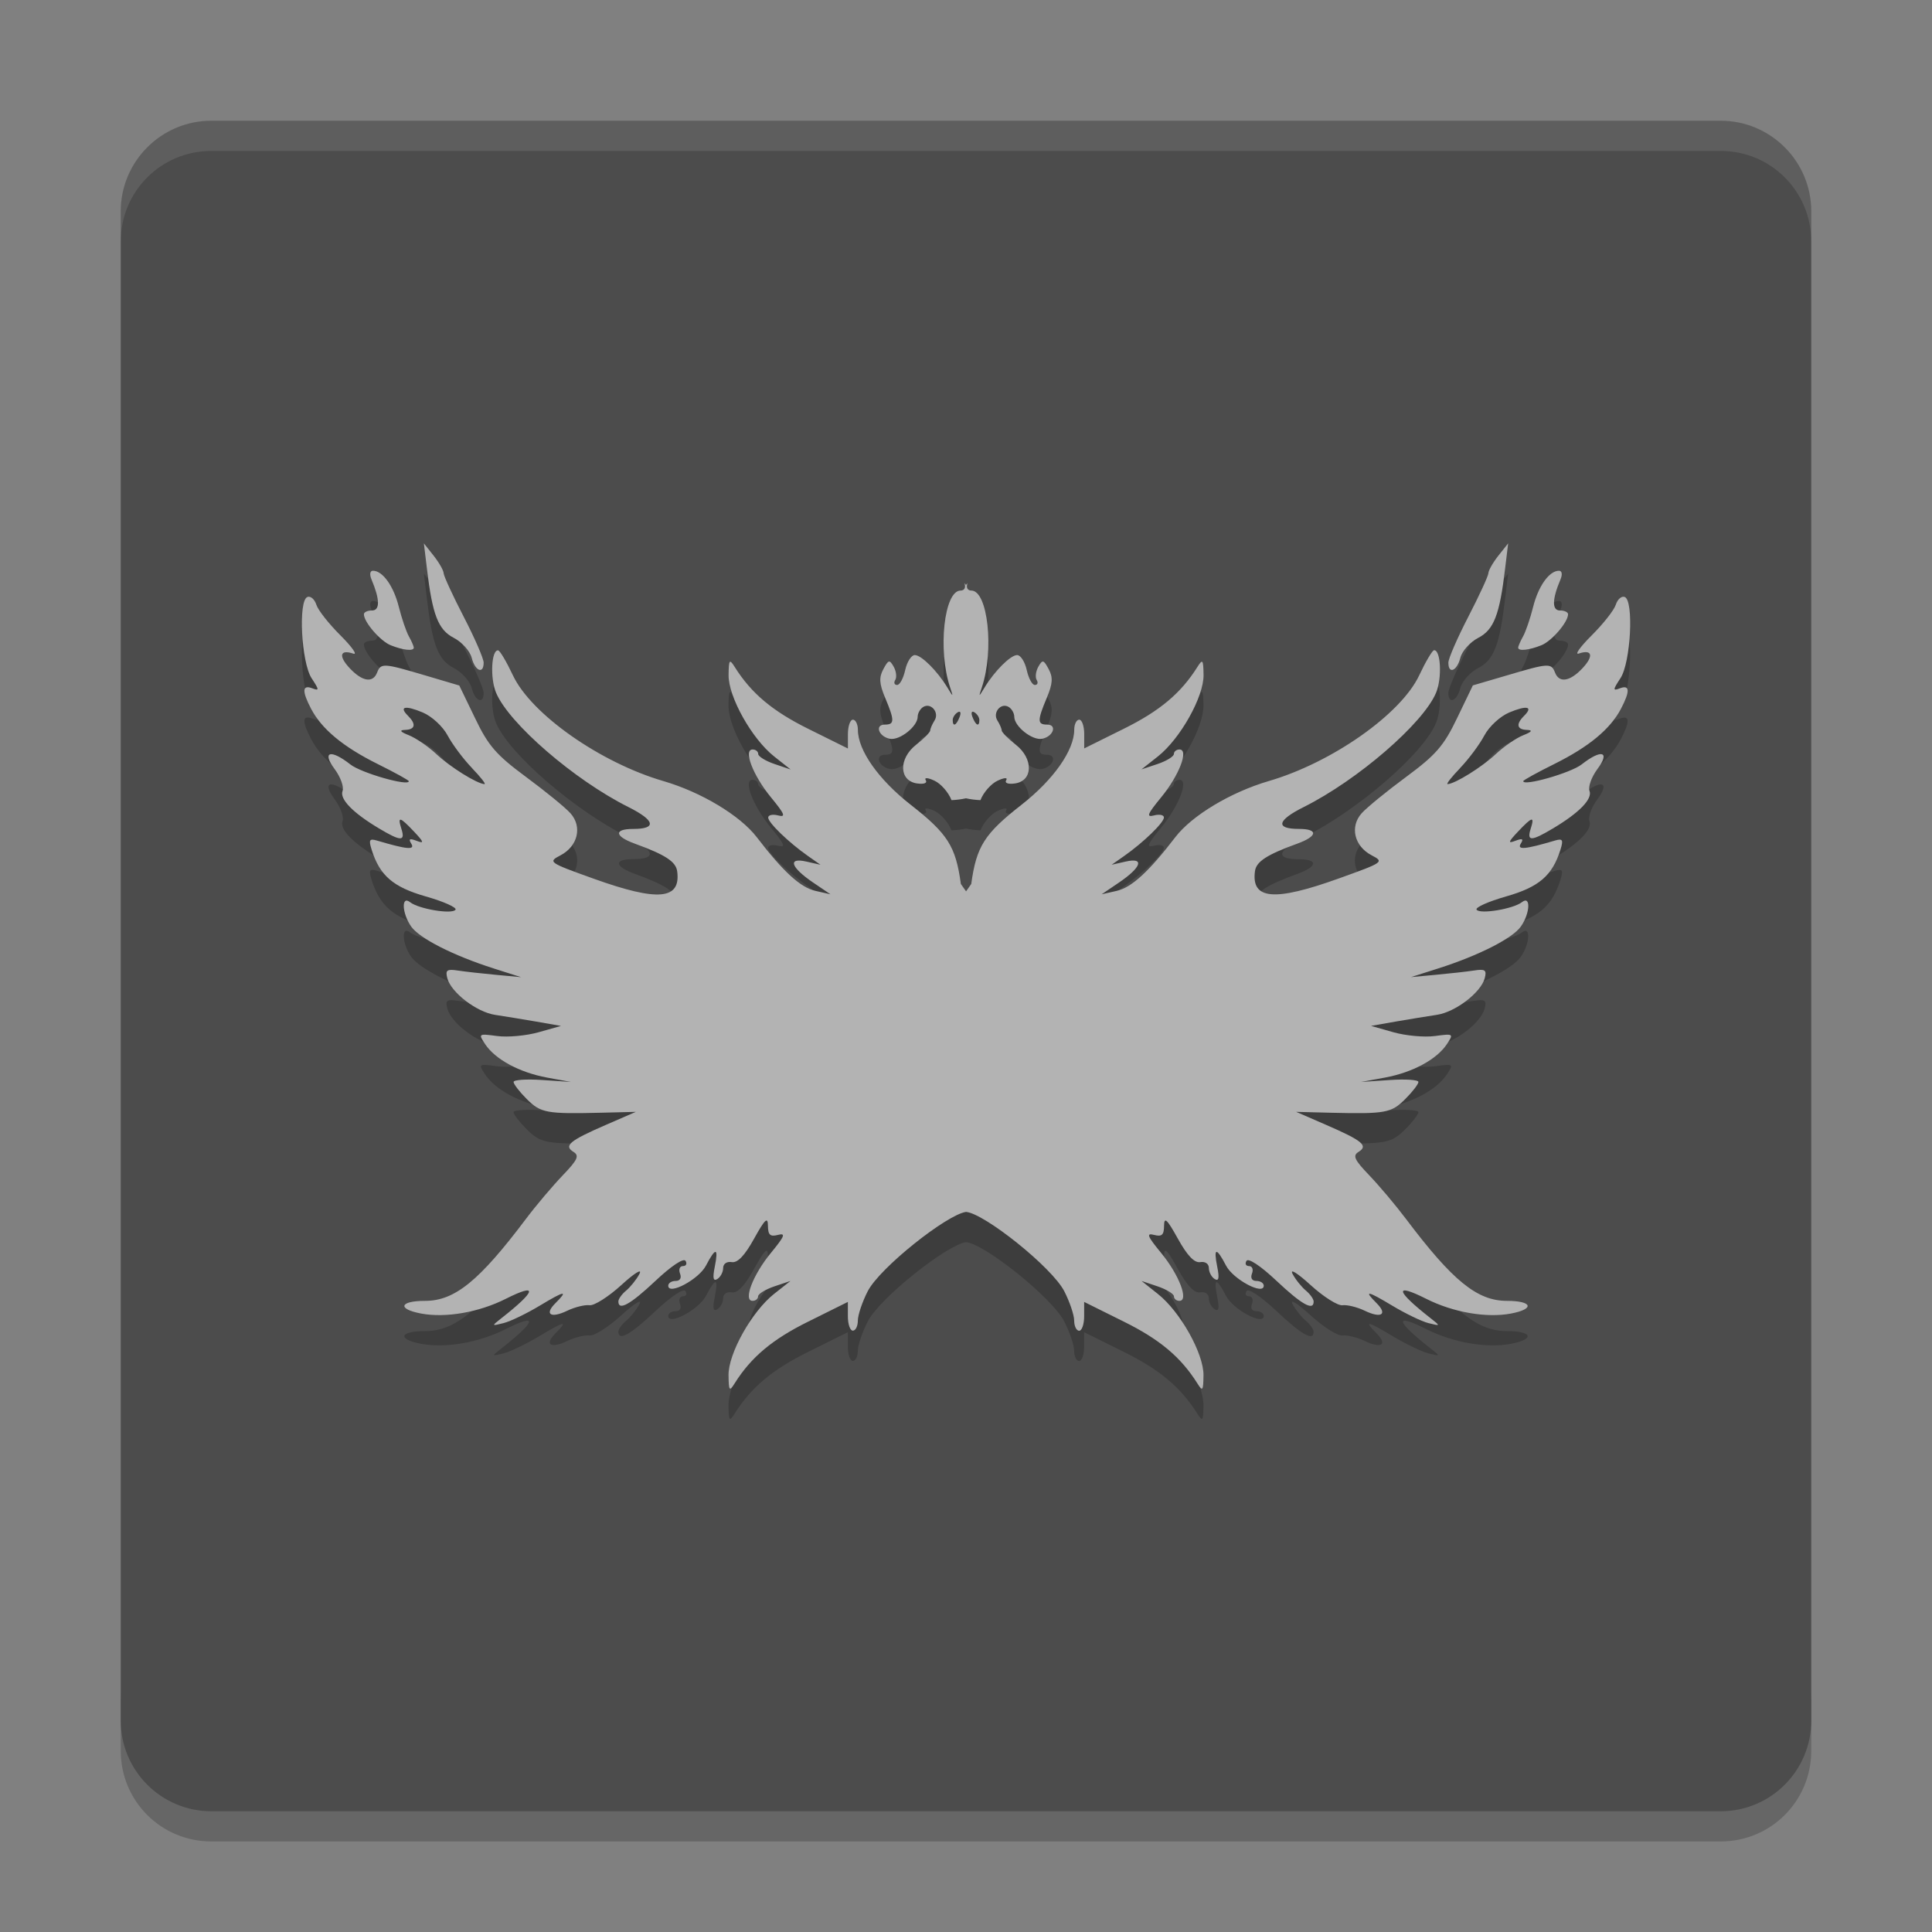 <svg xmlns="http://www.w3.org/2000/svg" xmlns:xlink="http://www.w3.org/1999/xlink" width="384pt" height="384pt" version="1.1" viewBox="0 0 384 384"><rect x="0" y="0" width="384" height="384" fill="#808080" stroke="none"/> <defs> <filter id="alpha" width="100%" height="100%" x="0%" y="0%" filterUnits="objectBoundingBox"> <feColorMatrix in="SourceGraphic" type="matrix" values="0 0 0 0 1 0 0 0 0 1 0 0 0 0 1 0 0 0 1 0"/> </filter> <mask id="mask0"> <g filter="url(#alpha)"> <rect width="384" height="384" x="0" y="0" style="fill:rgb(0%,0%,0%);fill-opacity:0.2"/> </g> </mask> <clipPath id="clip1"> <rect width="384" height="384" x="0" y="0"/> </clipPath> <g id="surface5" clip-path="url(#clip1)"> <path style="fill:rgb(0%,0%,0%)" d="M 24 336 L 24 348 C 24 357.973 32.027 366 42 366 L 342 366 C 351.973 366 360 357.973 360 348 L 360 336 C 360 345.973 351.973 354 342 354 L 42 354 C 32.027 354 24 345.973 24 336 Z M 24 336"/> </g> <mask id="mask1"> <g filter="url(#alpha)"> <rect width="384" height="384" x="0" y="0" style="fill:rgb(0%,0%,0%);fill-opacity:0.2"/> </g> </mask> <clipPath id="clip2"> <rect width="384" height="384" x="0" y="0"/> </clipPath> <g id="surface8" clip-path="url(#clip2)"> <path style="fill:rgb(0%,0%,0%)" d="M 84.25 114 L 84.844 118.941 C 85.938 128.191 87.082 131.176 90.199 132.781 C 91.805 133.609 93.402 135.387 93.75 136.738 C 94.422 139.383 96.129 140.078 96.129 137.703 C 96.129 136.895 94.344 132.789 92.16 128.57 C 89.98 124.348 88.191 120.461 88.176 119.922 C 88.16 119.379 87.281 117.82 86.211 116.465 Z M 299.758 114 L 297.793 116.469 C 296.723 117.828 295.844 119.383 295.828 119.926 C 295.812 120.469 294.023 124.355 291.844 128.57 C 289.664 132.789 287.875 136.895 287.875 137.703 C 287.875 140.078 289.582 139.383 290.258 136.734 C 290.602 135.387 292.203 133.609 293.805 132.781 C 296.922 131.176 298.07 128.191 299.16 118.941 Z M 74.133 119.449 C 73.539 119.449 73.414 120.164 73.836 121.164 C 75.516 125.152 75.555 127.344 73.934 127.344 C 73.051 127.344 72.328 127.672 72.328 128.094 C 72.328 129.648 75.582 133.418 77.645 134.254 C 80.098 135.238 82.242 135.469 82.242 134.734 C 82.242 134.457 81.805 133.438 81.273 132.496 C 80.738 131.555 79.84 128.91 79.27 126.629 C 78.227 122.469 76.055 119.449 74.133 119.449 Z M 309.859 119.449 C 307.938 119.449 305.766 122.465 304.723 126.629 C 304.152 128.91 303.254 131.555 302.719 132.496 C 302.188 133.438 301.75 134.457 301.75 134.734 C 301.75 135.469 303.918 135.238 306.371 134.254 C 308.43 133.418 311.664 129.648 311.664 128.094 C 311.664 127.672 310.941 127.344 310.059 127.344 C 308.438 127.344 308.477 125.152 310.16 121.164 C 310.582 120.164 310.457 119.449 309.859 119.449 Z M 191.676 121.898 C 192.012 122.766 191.703 123.387 190.922 123.387 C 187.645 123.387 186.363 135.25 188.84 142.629 C 189.504 144.605 189.488 144.605 188.285 142.629 C 186.293 139.355 183.133 136.203 181.82 136.203 C 181.141 136.203 180.277 137.547 179.918 139.176 C 179.559 140.805 178.844 142.148 178.309 142.148 C 177.777 142.148 177.598 141.703 177.934 141.164 C 178.266 140.625 178.145 139.445 177.637 138.539 C 176.805 137.059 176.59 137.105 175.574 139 C 174.688 140.648 174.75 141.887 175.93 144.695 C 177.832 149.227 177.824 150.023 175.871 150.023 C 173.801 150.023 174.641 152.414 176.863 152.84 C 178.816 153.219 182.395 150.379 182.395 148.457 C 182.395 147.762 182.895 146.895 183.484 146.527 C 185.035 145.574 186.758 147.625 185.746 149.211 C 185.285 149.938 184.902 150.82 184.895 151.18 C 184.887 151.539 183.629 152.82 182.098 154.02 C 178.555 156.793 178.664 161.211 182.277 161.719 C 183.637 161.91 184.355 161.652 184 161.082 C 183.648 160.516 184.391 160.543 185.746 161.18 C 187.031 161.781 188.539 163.527 189.117 165.039 C 190.133 164.996 191.086 164.875 191.992 164.672 C 192.902 164.875 193.855 164.996 194.871 165.039 C 195.449 163.527 196.977 161.785 198.262 161.18 C 199.617 160.543 200.34 160.516 199.988 161.082 C 199.633 161.652 200.371 161.91 201.73 161.719 C 205.344 161.211 205.434 156.793 201.891 154.02 C 200.359 152.82 199.102 151.539 199.094 151.18 C 199.086 150.82 198.703 149.938 198.242 149.211 C 197.23 147.625 198.953 145.574 200.504 146.527 C 201.094 146.895 201.594 147.762 201.594 148.457 C 201.594 150.379 205.172 153.219 207.125 152.84 C 209.348 152.414 210.188 150.023 208.117 150.023 C 206.164 150.023 206.156 149.227 208.059 144.695 C 209.234 141.887 209.32 140.648 208.434 139 C 207.418 137.105 207.203 137.059 206.371 138.539 C 205.863 139.445 205.719 140.625 206.055 141.164 C 206.391 141.703 206.211 142.148 205.68 142.148 C 205.145 142.148 204.43 140.805 204.07 139.176 C 203.711 137.547 202.848 136.203 202.168 136.203 C 200.855 136.203 197.695 139.355 195.703 142.629 C 194.5 144.605 194.484 144.605 195.148 142.629 C 197.625 135.25 196.344 123.387 193.066 123.387 C 192.285 123.387 191.977 122.766 192.312 121.898 C 192.199 122.02 192.102 122.145 191.992 122.266 C 191.883 122.145 191.789 122.02 191.676 121.898 Z M 61.105 124.66 C 59.242 125.305 59.883 137.688 61.938 140.816 C 63.473 143.148 63.473 143.352 62.039 142.805 C 60.059 142.047 60 143.395 61.84 146.895 C 63.957 150.93 68.203 154.449 75.066 157.859 C 78.477 159.555 81.254 161.082 81.254 161.273 C 81.254 162.344 71.805 159.641 69.652 157.953 C 65.711 154.859 63.918 155.363 66.5 158.844 C 67.68 160.434 68.395 162.406 68.086 163.207 C 67.461 164.82 70.129 167.555 75.324 170.656 C 79.66 173.246 80.586 173.277 79.789 170.77 C 78.961 168.176 79.438 168.273 82.309 171.312 C 84.277 173.402 84.355 173.719 82.801 173.125 C 81.402 172.59 81.148 172.734 81.75 173.703 C 82.547 174.988 80.84 174.832 74.969 173.086 C 73.43 172.629 73.25 172.914 73.859 174.863 C 75.473 180.035 78.129 182.324 84.648 184.184 C 88.164 185.188 90.812 186.371 90.539 186.809 C 89.93 187.789 83.234 186.684 81.512 185.324 C 79.723 183.91 79.887 187.543 81.73 190.168 C 83.383 192.516 90.066 195.918 98.113 198.488 L 103.566 200.227 L 98.609 199.762 C 95.883 199.508 92.473 199.137 91.031 198.922 C 88.828 198.586 88.48 198.816 88.91 200.445 C 89.652 203.277 94.703 207.16 98.391 207.723 C 100.145 207.992 103.812 208.582 106.539 209.055 L 111.5 209.922 L 107.055 211.176 C 104.613 211.871 100.898 212.211 98.805 211.93 C 95.098 211.434 95.043 211.465 96.426 213.551 C 98.434 216.574 103.227 219.172 108.742 220.191 L 113.48 221.059 L 107.77 220.672 C 104.633 220.461 102.078 220.629 102.078 221.059 C 102.078 221.488 103.258 223.023 104.695 224.457 C 107.48 227.227 108.586 227.434 119.434 227.18 L 126.375 227.004 L 120.422 229.59 C 113.199 232.727 111.992 233.734 113.977 234.957 C 115.191 235.703 114.812 236.527 111.855 239.609 C 109.879 241.668 106.582 245.559 104.539 248.273 C 95.27 260.586 90.395 264.566 84.504 264.566 C 79.395 264.566 78.891 266.191 83.73 267.094 C 88.582 268 95.188 266.855 100.531 264.16 C 107.02 260.891 106.609 262.578 99.598 268.059 C 97.668 269.57 97.684 269.598 100.094 268.988 C 101.457 268.641 104.703 267.074 107.293 265.512 C 112.258 262.523 113.035 262.395 110.387 265.031 C 108.148 267.262 109.461 268.109 112.727 266.535 C 114.23 265.812 116.238 265.312 117.172 265.434 C 118.105 265.559 120.957 263.738 123.516 261.402 C 126.137 259.008 127.703 258.062 127.086 259.219 C 126.488 260.352 125.277 261.84 124.43 262.539 C 123.582 263.242 122.902 264.207 122.902 264.684 C 122.902 266.617 125.273 265.305 130.301 260.57 C 133.418 257.633 135.871 256 136.25 256.613 C 136.605 257.188 136.371 257.656 135.734 257.656 C 135.098 257.656 134.844 258.328 135.16 259.145 C 135.508 260.043 135.152 260.609 134.266 260.609 C 133.465 260.609 132.82 261.039 132.82 261.555 C 132.82 263.535 138.891 260.301 140.316 257.559 C 142.242 253.852 142.84 253.93 142.062 257.812 C 141.613 260.039 141.758 260.727 142.578 260.223 C 143.207 259.836 143.727 258.848 143.727 258.043 C 143.727 257.203 144.457 256.699 145.434 256.863 C 146.594 257.062 148.008 255.578 149.875 252.215 C 152.035 248.312 152.613 247.781 152.633 249.625 C 152.648 251.469 153.062 251.863 154.613 251.461 C 156.219 251.043 155.977 251.691 153.227 255.031 C 149.648 259.379 147.664 264.566 149.578 264.566 C 150.184 264.566 150.668 264.168 150.668 263.68 C 150.668 263.188 152.129 262.293 153.902 261.691 L 157.113 260.609 L 153.859 263.18 C 149.418 266.691 144.738 275.059 144.797 279.371 L 144.797 279.391 C 144.84 282.465 144.977 282.629 146.027 280.953 C 149.309 275.734 153.52 272.211 160.664 268.68 L 168.516 264.781 L 168.516 267.637 C 168.516 269.211 168.965 270.492 169.508 270.492 C 170.055 270.492 170.5 269.594 170.5 268.484 C 170.5 267.379 171.391 264.754 172.465 262.656 C 174.867 257.965 188.215 247.414 192 246.887 C 195.625 247.164 209.102 257.906 211.535 262.656 C 212.609 264.754 213.496 267.379 213.496 268.484 C 213.496 269.594 213.945 270.512 214.488 270.512 C 215.035 270.512 215.48 269.211 215.48 267.637 L 215.48 264.781 L 223.336 268.68 C 230.477 272.211 234.691 275.734 237.969 280.953 C 239.023 282.629 239.156 282.465 239.199 279.391 L 239.199 279.371 C 239.262 275.059 234.578 266.711 230.137 263.195 L 226.883 260.609 L 230.098 261.691 C 231.871 262.293 233.328 263.191 233.328 263.68 C 233.328 264.168 233.816 264.566 234.422 264.566 C 236.336 264.566 234.352 259.379 230.77 255.031 C 228.02 251.691 227.777 251.043 229.383 251.461 C 230.938 251.867 231.348 251.469 231.367 249.629 C 231.383 247.781 231.961 248.332 234.121 252.234 C 235.988 255.602 237.402 257.062 238.566 256.867 C 239.543 256.699 240.27 257.203 240.27 258.043 C 240.27 258.848 240.789 259.836 241.422 260.223 C 242.242 260.73 242.383 260.039 241.938 257.812 C 241.156 253.934 241.754 253.852 243.684 257.562 C 245.105 260.305 251.18 263.539 251.18 261.555 C 251.18 261.043 250.531 260.609 249.73 260.609 C 248.844 260.609 248.492 260.047 248.84 259.145 C 249.152 258.328 248.898 257.656 248.262 257.656 C 247.629 257.656 247.391 257.188 247.746 256.613 C 248.129 256 250.578 257.637 253.699 260.57 C 258.727 265.309 261.094 266.637 261.094 264.703 C 261.094 264.227 260.418 263.242 259.566 262.539 C 258.719 261.84 257.512 260.352 256.91 259.223 C 256.297 258.062 257.859 259.027 260.48 261.422 C 263.039 263.762 265.895 265.559 266.828 265.438 C 267.762 265.316 269.766 265.812 271.27 266.535 C 274.539 268.109 275.852 267.262 273.609 265.031 C 270.961 262.395 271.742 262.523 276.703 265.512 C 279.293 267.074 282.539 268.641 283.902 268.988 C 286.316 269.598 286.328 269.57 284.398 268.062 C 277.387 262.578 276.977 260.891 283.465 264.164 C 288.809 266.855 295.418 268 300.266 267.098 C 305.105 266.191 304.605 264.566 299.492 264.566 C 293.605 264.566 288.727 260.605 279.461 248.297 C 277.418 245.582 274.117 241.668 272.141 239.609 C 269.184 236.527 268.809 235.703 270.02 234.957 C 272.004 233.734 270.801 232.73 263.574 229.594 L 257.625 227.004 L 264.566 227.18 C 275.41 227.434 276.516 227.227 279.301 224.457 C 280.738 223.027 281.918 221.488 281.918 221.059 C 281.918 220.633 279.363 220.461 276.227 220.676 L 270.516 221.059 L 275.258 220.191 C 280.77 219.172 285.566 216.574 287.57 213.551 C 288.953 211.469 288.902 211.434 285.191 211.93 C 283.102 212.211 279.387 211.871 276.941 211.18 L 272.5 209.922 L 277.457 209.055 C 280.184 208.582 283.852 207.992 285.609 207.723 C 289.293 207.16 294.344 203.277 295.09 200.445 C 295.516 198.816 295.168 198.586 292.965 198.922 C 291.523 199.141 288.117 199.52 285.391 199.77 L 280.434 200.234 L 285.887 198.496 C 293.934 195.926 300.617 192.523 302.27 190.176 C 304.113 187.551 304.277 183.918 302.484 185.332 C 300.766 186.691 294.07 187.801 293.461 186.82 C 293.188 186.379 295.836 185.195 299.352 184.195 C 305.871 182.332 308.527 180.062 310.141 174.891 C 310.75 172.941 310.57 172.637 309.031 173.094 C 303.16 174.84 301.453 174.996 302.25 173.715 C 302.852 172.742 302.598 172.598 301.195 173.133 C 299.645 173.727 299.723 173.41 301.691 171.32 C 304.562 168.281 305.039 168.184 304.211 170.781 C 303.414 173.285 304.34 173.254 308.676 170.664 C 313.871 167.562 316.535 164.832 315.914 163.215 C 315.605 162.414 316.32 160.441 317.5 158.852 C 320.082 155.371 318.289 154.871 314.348 157.965 C 312.195 159.648 302.746 162.352 302.746 161.285 C 302.746 161.09 305.523 159.562 308.934 157.867 C 315.797 154.457 320.043 150.938 322.16 146.902 C 324 143.402 323.941 142.074 321.961 142.832 C 320.527 143.379 320.527 143.156 322.062 140.824 C 324.121 137.699 324.758 125.312 322.895 124.668 C 322.258 124.449 321.473 125.156 321.129 126.23 C 320.785 127.309 318.625 130.047 316.332 132.332 C 314.035 134.613 312.891 136.227 313.793 135.922 C 316.469 135.016 316.805 136.418 314.484 138.875 C 312 141.508 309.875 141.824 309.051 139.684 C 308.316 137.777 307.754 137.816 299.57 140.246 L 292.73 142.25 L 289.598 148.758 C 286.969 154.234 285.406 156.051 279.5 160.414 C 275.652 163.258 271.656 166.52 270.637 167.652 C 268.23 170.332 269.152 174.223 272.621 176.031 C 275.141 177.344 274.988 177.43 266.035 180.645 C 253.242 185.234 248.68 184.844 249.414 179.195 C 249.668 177.258 251.773 175.906 257.863 173.695 C 261.879 172.234 262.039 170.781 258.18 170.781 C 253.418 170.781 253.789 169.09 259.133 166.418 C 269.844 161.062 282.848 149.828 285.41 143.719 C 286.625 140.824 286.359 135.176 285.016 135.266 C 284.668 135.285 283.344 137.543 282.059 140.262 C 278.43 147.965 264.727 157.602 252.172 161.262 C 244.656 163.457 236.918 168.086 233.605 172.402 C 228.336 179.27 224.891 182.434 221.926 183.094 L 218.949 183.77 L 222.344 181.473 C 226.855 178.418 227.527 176.402 223.75 177.266 L 220.934 177.902 L 223.414 176.164 C 227.258 173.469 231.328 169.516 231.328 168.5 C 231.328 167.996 230.445 167.812 229.363 168.098 C 227.758 168.516 228.02 167.848 230.77 164.508 C 234.348 160.16 236.336 154.988 234.422 154.988 C 233.816 154.988 233.309 155.387 233.309 155.879 C 233.309 156.367 231.871 157.266 230.098 157.867 L 226.863 158.945 L 230.137 156.359 C 234.578 152.848 239.262 144.5 239.199 140.188 C 239.156 137.109 239.023 136.93 237.969 138.602 C 234.691 143.824 230.477 147.348 223.336 150.879 L 215.48 154.777 L 215.48 151.922 C 215.48 150.348 215.035 149.062 214.488 149.062 C 213.941 149.062 213.496 149.965 213.496 151.07 C 213.496 155.145 209.391 160.988 203.023 165.973 C 195.652 171.742 194.059 174.227 193.027 181.723 L 191.996 183.191 L 190.965 181.723 C 189.941 174.23 188.363 171.746 180.992 165.973 C 174.625 160.992 170.5 155.164 170.5 151.094 C 170.5 149.984 170.055 149.066 169.508 149.066 C 168.961 149.066 168.516 150.367 168.516 151.941 L 168.516 154.797 L 160.66 150.898 C 153.52 147.367 149.305 143.824 146.027 138.605 C 144.977 136.93 144.836 137.113 144.797 140.188 C 144.734 144.5 149.418 152.867 153.859 156.379 L 157.133 158.969 L 153.898 157.867 C 152.125 157.266 150.688 156.371 150.688 155.879 C 150.688 155.391 150.18 154.992 149.574 154.992 C 147.66 154.992 149.648 160.16 153.227 164.508 C 155.977 167.848 156.238 168.516 154.633 168.098 C 153.551 167.816 152.668 168.016 152.668 168.523 C 152.668 169.535 156.738 173.469 160.582 176.164 L 163.062 177.902 L 160.246 177.266 C 156.469 176.406 157.141 178.418 161.652 181.473 L 165.047 183.77 L 162.07 183.094 C 159.117 182.41 155.676 179.266 150.406 172.391 C 147.094 168.082 139.355 163.426 131.844 161.242 C 119.281 157.57 105.578 147.934 101.949 140.23 C 100.668 137.52 99.34 135.273 98.996 135.262 C 97.648 135.176 97.383 140.801 98.598 143.699 C 101.16 149.805 114.164 161.039 124.875 166.398 C 130.223 169.07 130.59 170.758 125.828 170.758 C 121.969 170.758 122.133 172.215 126.145 173.672 C 132.238 175.887 134.34 177.258 134.594 179.195 C 135.332 184.84 130.77 185.234 117.977 180.641 C 109.023 177.426 108.871 177.324 111.391 176.008 C 114.855 174.203 115.781 170.309 113.375 167.633 C 112.355 166.5 108.359 163.238 104.508 160.395 C 98.602 156.027 97.043 154.215 94.414 148.73 L 91.281 142.25 L 84.438 140.223 C 76.258 137.797 75.695 137.75 74.957 139.656 C 74.133 141.793 72.031 141.48 69.543 138.855 C 67.227 136.395 67.543 135.016 70.219 135.914 C 71.121 136.219 69.973 134.586 67.68 132.305 C 65.387 130.023 63.223 127.281 62.879 126.207 C 62.535 125.129 61.75 124.422 61.113 124.641 Z M 80.543 146.703 C 81.066 146.586 82.25 146.871 84.012 147.609 C 85.828 148.371 88.012 150.387 88.969 152.184 C 89.91 153.953 92.09 156.871 93.809 158.648 L 93.809 158.668 C 95.527 160.449 96.645 161.875 96.289 161.855 C 94.742 161.758 89.461 158.453 86.73 155.891 C 85.094 154.352 82.617 152.684 81.254 152.145 C 79.527 151.461 79.309 151.125 80.523 151.082 C 82.535 151.008 82.766 149.945 81.098 148.285 C 80.168 147.359 80.016 146.82 80.543 146.703 Z M 303.477 146.703 C 304.004 146.82 303.852 147.359 302.922 148.285 C 301.254 149.945 301.484 151.012 303.496 151.082 C 304.707 151.125 304.473 151.461 302.742 152.145 C 301.379 152.684 298.926 154.355 297.289 155.891 C 294.559 158.453 289.277 161.758 287.73 161.855 C 287.375 161.875 288.492 160.449 290.211 158.668 L 290.211 158.648 C 291.926 156.871 294.09 153.957 295.027 152.184 C 295.984 150.387 298.172 148.371 299.988 147.609 C 301.75 146.871 302.953 146.582 303.477 146.703 Z M 190.332 147.59 C 190.895 147.242 191.066 147.641 190.73 148.516 C 190.07 150.227 189.359 150.535 189.359 149.113 C 189.359 148.605 189.793 147.922 190.332 147.59 Z M 193.148 147.59 C 193.219 147.426 193.402 147.418 193.684 147.59 C 194.223 147.922 194.656 148.605 194.656 149.113 C 194.656 150.535 193.945 150.227 193.285 148.516 C 193.117 148.078 193.078 147.754 193.148 147.59 Z M 193.148 147.59"/> </g> <mask id="mask2"> <g filter="url(#alpha)"> <rect width="384" height="384" x="0" y="0" style="fill:rgb(0%,0%,0%);fill-opacity:0.102"/> </g> </mask> <clipPath id="clip3"> <rect width="384" height="384" x="0" y="0"/> </clipPath> <g id="surface11" clip-path="url(#clip3)"> <path style="fill:rgb(100.000%,100.000%,100.000%)" d="M 42 24 C 32.027 24 24 32.027 24 42 L 24 48 C 24 38.027 32.027 30 42 30 L 342 30 C 351.973 30 360 38.027 360 48 L 360 42 C 360 32.027 351.973 24 342 24 Z M 42 24"/> </g> </defs> <g> <use mask="url(#mask0)" xlink:href="#surface5"/> <path style="fill:rgb(29.803%,29.803%,29.803%)" d="M 360 342 L 360 42 C 360 32.059 351.941 24 342 24 L 42 24 C 32.059 24 24 32.059 24 42 L 24 342 C 24 351.941 32.059 360 42 360 L 342 360 C 351.941 360 360 351.941 360 342 Z M 360 342"/> <use mask="url(#mask1)" xlink:href="#surface8"/> <path style="fill:rgb(70.196%,70.196%,70.196%)" d="M 84.25 108 L 84.844 112.941 C 85.938 122.195 87.082 125.176 90.199 126.781 C 91.805 127.613 93.402 129.387 93.75 130.738 C 94.422 133.383 96.129 134.082 96.129 131.703 C 96.129 130.898 94.344 126.789 92.16 122.574 C 89.98 118.363 88.191 114.473 88.176 113.93 C 88.16 113.387 87.281 111.832 86.211 110.477 Z M 299.758 108 L 297.793 110.469 C 296.723 111.828 295.844 113.383 295.828 113.926 C 295.812 114.469 294.023 118.355 291.844 122.574 C 289.664 126.789 287.875 130.895 287.875 131.703 C 287.875 134.082 289.582 133.383 290.258 130.738 C 290.602 129.387 292.203 127.613 293.805 126.781 C 296.922 125.176 298.07 122.195 299.16 112.941 Z M 74.133 113.441 C 73.539 113.441 73.414 114.16 73.836 115.16 C 75.516 119.145 75.555 121.336 73.934 121.336 C 73.051 121.336 72.328 121.668 72.328 122.09 C 72.328 123.645 75.582 127.414 77.645 128.246 C 80.098 129.234 82.242 129.465 82.242 128.73 C 82.242 128.453 81.805 127.434 81.273 126.492 C 80.738 125.543 79.844 122.902 79.27 120.625 C 78.227 116.461 76.055 113.441 74.133 113.441 Z M 309.859 113.441 C 307.938 113.441 305.766 116.461 304.723 120.625 C 304.152 122.906 303.254 125.547 302.719 126.492 C 302.188 127.434 301.75 128.453 301.75 128.73 C 301.75 129.465 303.918 129.234 306.371 128.246 C 308.43 127.414 311.664 123.645 311.664 122.09 C 311.664 121.668 310.941 121.336 310.059 121.336 C 308.438 121.336 308.477 119.145 310.16 115.16 C 310.582 114.16 310.457 113.441 309.859 113.441 Z M 191.676 115.895 C 192.012 116.758 191.703 117.379 190.922 117.379 C 187.645 117.379 186.363 129.246 188.84 136.625 C 189.504 138.602 189.488 138.602 188.285 136.625 C 186.293 133.352 183.133 130.199 181.82 130.199 C 181.141 130.199 180.277 131.539 179.918 133.172 C 179.559 134.801 178.844 136.145 178.309 136.145 C 177.777 136.145 177.598 135.695 177.934 135.156 C 178.266 134.621 178.145 133.438 177.637 132.531 C 176.805 131.055 176.59 131.102 175.574 132.996 C 174.688 134.641 174.75 135.883 175.93 138.691 C 177.832 143.223 177.824 144.02 175.871 144.02 C 173.801 144.02 174.641 146.406 176.863 146.836 C 178.816 147.215 182.395 144.375 182.395 142.453 C 182.395 141.758 182.895 140.891 183.484 140.523 C 185.035 139.57 186.758 141.621 185.746 143.207 C 185.285 143.934 184.902 144.816 184.895 145.176 C 184.887 145.535 183.629 146.816 182.098 148.012 C 178.555 150.785 178.664 155.207 182.277 155.715 C 183.637 155.906 184.355 155.648 184 155.078 C 183.648 154.512 184.391 154.535 185.746 155.176 C 187.031 155.777 188.539 157.52 189.117 159.035 C 190.133 158.992 191.086 158.867 191.992 158.668 C 192.902 158.867 193.855 158.992 194.871 159.035 C 195.449 157.52 196.977 155.777 198.262 155.176 C 199.617 154.535 200.34 154.512 199.988 155.078 C 199.633 155.648 200.371 155.906 201.73 155.715 C 205.344 155.207 205.434 150.785 201.891 148.012 C 200.359 146.816 199.102 145.535 199.094 145.176 C 199.086 144.816 198.703 143.934 198.242 143.207 C 197.23 141.621 198.953 139.57 200.504 140.523 C 201.094 140.891 201.594 141.754 201.594 142.453 C 201.594 144.375 205.172 147.215 207.125 146.836 C 209.348 146.406 210.188 144.02 208.117 144.02 C 206.164 144.02 206.156 143.223 208.059 138.691 C 209.234 135.883 209.32 134.641 208.434 132.996 C 207.418 131.102 207.203 131.055 206.371 132.531 C 205.863 133.438 205.719 134.621 206.055 135.156 C 206.391 135.695 206.211 136.145 205.68 136.145 C 205.145 136.145 204.43 134.801 204.07 133.172 C 203.711 131.543 202.848 130.199 202.168 130.199 C 200.855 130.199 197.695 133.352 195.703 136.625 C 194.5 138.602 194.484 138.602 195.148 136.625 C 197.625 129.246 196.344 117.379 193.066 117.379 C 192.285 117.379 191.977 116.758 192.312 115.895 C 192.199 116.016 192.102 116.141 191.992 116.262 C 191.883 116.141 191.789 116.016 191.676 115.895 Z M 61.105 118.656 C 59.242 119.301 59.883 131.684 61.938 134.809 C 63.473 137.141 63.473 137.348 62.039 136.797 C 60.059 136.043 60 137.387 61.84 140.891 C 63.957 144.926 68.203 148.441 75.066 151.855 C 78.477 153.547 81.254 155.078 81.254 155.27 C 81.254 156.34 71.805 153.637 69.652 151.949 C 65.711 148.855 63.918 149.359 66.5 152.84 C 67.68 154.426 68.395 156.402 68.086 157.199 C 67.461 158.816 70.129 161.551 75.324 164.652 C 79.66 167.242 80.586 167.273 79.789 164.766 C 78.961 162.168 79.438 162.27 82.309 165.305 C 84.277 167.398 84.355 167.715 82.801 167.121 C 81.402 166.586 81.148 166.73 81.75 167.699 C 82.547 168.984 80.84 168.824 74.969 167.082 C 73.43 166.625 73.25 166.91 73.859 168.859 C 75.473 174.031 78.129 176.32 84.648 178.18 C 88.164 179.184 90.812 180.363 90.539 180.805 C 89.93 181.785 83.234 180.68 81.512 179.32 C 79.723 177.906 79.887 181.539 81.73 184.164 C 83.383 186.508 90.066 189.914 98.113 192.484 L 103.566 194.219 L 98.609 193.758 C 95.883 193.504 92.477 193.129 91.035 192.906 C 88.832 192.57 88.484 192.801 88.91 194.434 C 89.656 197.266 94.707 201.145 98.391 201.711 C 100.148 201.977 103.816 202.57 106.543 203.043 L 111.5 203.91 L 107.059 205.164 C 104.613 205.859 100.898 206.199 98.809 205.918 C 95.098 205.422 95.047 205.453 96.43 207.539 C 98.434 210.562 103.23 213.16 108.742 214.18 L 113.484 215.047 L 107.773 214.66 C 104.637 214.449 102.078 214.617 102.078 215.047 C 102.078 215.477 103.262 217.012 104.699 218.445 C 107.484 221.215 108.59 221.422 119.434 221.164 L 126.375 220.992 L 120.426 223.578 C 113.199 226.715 111.996 227.723 113.98 228.945 C 115.191 229.691 114.816 230.516 111.859 233.598 C 109.883 235.656 106.582 239.547 104.539 242.262 C 95.273 254.574 90.395 258.555 84.508 258.555 C 79.395 258.555 78.895 260.18 83.734 261.082 C 88.582 261.988 95.191 260.844 100.535 258.148 C 107.023 254.879 106.613 256.566 99.602 262.047 C 97.672 263.559 97.684 263.586 100.098 262.973 C 101.461 262.629 104.707 261.062 107.297 259.5 C 112.258 256.512 113.039 256.383 110.391 259.02 C 108.148 261.246 109.461 262.098 112.73 260.523 C 114.234 259.801 116.238 259.301 117.172 259.422 C 118.105 259.543 120.961 257.727 123.52 255.391 C 126.141 252.996 127.703 252.051 127.09 253.207 C 126.488 254.34 125.281 255.828 124.434 256.527 C 123.582 257.227 122.906 258.195 122.906 258.672 C 122.906 260.602 125.273 259.293 130.301 254.559 C 133.422 251.621 135.871 249.988 136.254 250.602 C 136.609 251.176 136.371 251.645 135.738 251.645 C 135.102 251.645 134.848 252.316 135.16 253.129 C 135.508 254.031 135.156 254.598 134.27 254.598 C 133.469 254.598 132.82 255.027 132.82 255.543 C 132.82 257.523 138.895 254.289 140.316 251.547 C 142.246 247.84 142.844 247.918 142.062 251.797 C 141.617 254.027 141.758 254.715 142.578 254.211 C 143.207 253.824 143.73 252.836 143.73 252.031 C 143.73 251.191 144.457 250.688 145.434 250.852 C 146.598 251.051 148.012 249.566 149.879 246.199 C 152.039 242.301 152.617 241.77 152.633 243.613 C 152.652 245.457 153.062 245.852 154.617 245.449 C 156.223 245.031 155.98 245.676 153.23 249.02 C 149.648 253.367 147.664 258.555 149.578 258.555 C 150.184 258.555 150.672 258.156 150.672 257.668 C 150.672 257.176 152.129 256.281 153.902 255.68 L 157.117 254.598 L 153.863 257.164 C 149.422 260.676 144.738 269.047 144.801 273.359 L 144.801 273.379 C 144.844 276.453 144.977 276.617 146.027 274.941 C 149.309 269.723 153.523 266.199 160.664 262.668 L 168.52 258.766 L 168.52 261.625 C 168.52 263.199 168.965 264.48 169.512 264.48 C 170.055 264.48 170.504 263.582 170.504 262.473 C 170.504 261.367 171.391 258.742 172.465 256.645 C 174.871 251.953 188.215 241.402 192 240.875 C 195.629 241.152 209.102 251.895 211.535 256.645 C 212.609 258.742 213.5 261.367 213.5 262.473 C 213.5 263.582 213.945 264.5 214.492 264.5 C 215.035 264.5 215.484 263.199 215.484 261.625 L 215.484 258.766 L 223.336 262.668 C 230.477 266.199 234.691 269.723 237.973 274.941 C 239.023 276.617 239.16 276.453 239.203 273.379 L 239.203 273.359 C 239.262 269.047 234.582 260.695 230.137 257.184 L 226.887 254.598 L 230.098 255.68 C 231.871 256.281 233.332 257.176 233.332 257.668 C 233.332 258.156 233.816 258.555 234.422 258.555 C 236.336 258.555 234.355 253.367 230.773 249.02 C 228.023 245.68 227.781 245.031 229.387 245.449 C 230.938 245.852 231.352 245.457 231.367 243.617 C 231.387 241.77 231.965 242.32 234.125 246.223 C 235.992 249.59 237.406 251.051 238.566 250.855 C 239.543 250.688 240.273 251.191 240.273 252.031 C 240.273 252.836 240.793 253.824 241.422 254.211 C 242.242 254.715 242.387 254.027 241.938 251.801 C 241.16 247.918 241.758 247.84 243.684 251.547 C 245.109 254.293 251.18 257.527 251.18 255.543 C 251.18 255.027 250.535 254.598 249.734 254.598 C 248.848 254.598 248.492 254.035 248.84 253.133 C 249.156 252.316 248.902 251.645 248.266 251.645 C 247.629 251.645 247.395 251.176 247.75 250.602 C 248.129 249.988 250.582 251.621 253.699 254.559 C 258.727 259.293 261.098 260.625 261.098 258.691 C 261.098 258.215 260.418 257.23 259.57 256.527 C 258.723 255.828 257.512 254.34 256.914 253.207 C 256.297 252.051 257.863 253.016 260.484 255.41 C 263.043 257.746 265.895 259.547 266.828 259.426 C 267.762 259.301 269.77 259.801 271.273 260.523 C 274.539 262.098 275.852 261.25 273.613 259.02 C 270.965 256.383 271.742 256.512 276.707 259.5 C 279.297 261.062 282.543 262.629 283.906 262.977 C 286.316 263.586 286.332 263.559 284.402 262.051 C 277.387 256.566 276.98 254.879 283.469 258.148 C 288.812 260.844 295.418 261.988 300.27 261.086 C 305.109 260.18 304.605 258.555 299.492 258.555 C 293.609 258.555 288.73 254.594 279.461 242.285 C 277.418 239.57 274.121 235.656 272.145 233.598 C 269.188 230.516 268.809 229.691 270.023 228.945 C 272.008 227.723 270.801 226.715 263.578 223.578 L 257.625 220.992 L 264.566 221.168 C 275.41 221.422 276.52 221.215 279.305 218.445 C 280.742 217.016 281.922 215.477 281.922 215.047 C 281.922 214.617 279.367 214.449 276.23 214.664 L 270.52 215.047 L 275.258 214.18 C 280.773 213.16 285.57 210.562 287.574 207.539 C 288.957 205.457 288.902 205.422 285.195 205.918 C 283.102 206.199 279.387 205.859 276.941 205.164 L 272.504 203.906 L 277.473 203.031 C 280.199 202.559 283.867 201.965 285.621 201.699 C 289.309 201.133 294.359 197.254 295.102 194.422 C 295.531 192.789 295.184 192.559 292.98 192.895 C 291.539 193.117 288.133 193.492 285.406 193.746 L 280.445 194.207 L 285.898 192.473 C 293.949 189.902 300.633 186.496 302.281 184.152 C 304.129 181.527 304.293 177.895 302.5 179.309 C 300.777 180.664 294.086 181.773 293.477 180.793 C 293.203 180.352 295.848 179.172 299.367 178.168 C 305.887 176.309 308.543 174.039 310.156 168.867 C 310.766 166.918 310.586 166.613 309.047 167.07 C 303.172 168.812 301.465 168.973 302.262 167.688 C 302.867 166.719 302.613 166.574 301.211 167.109 C 299.66 167.703 299.734 167.387 301.707 165.293 C 304.578 162.258 305.055 162.156 304.227 164.754 C 303.43 167.262 304.355 167.23 308.688 164.641 C 313.887 161.539 316.551 158.805 315.926 157.188 C 315.621 156.391 316.332 154.414 317.516 152.828 C 320.098 149.348 318.305 148.844 314.359 151.938 C 312.207 153.625 302.758 156.328 302.758 155.258 C 302.758 155.066 305.539 153.535 308.945 151.844 C 315.809 148.43 320.059 144.914 322.176 140.879 C 324.012 137.375 323.957 136.051 321.977 136.805 C 320.543 137.355 320.543 137.129 322.078 134.797 C 324.133 131.672 324.77 119.289 322.91 118.645 C 322.273 118.422 321.488 119.129 321.145 120.207 C 320.801 121.285 318.637 124.023 316.344 126.305 C 314.051 128.59 312.906 130.203 313.805 129.895 C 316.48 128.988 316.82 130.391 314.5 132.848 C 312.012 135.484 309.891 135.801 309.066 133.66 C 308.332 131.75 307.77 131.793 299.586 134.219 L 292.742 136.227 L 289.609 142.73 C 286.98 148.211 285.422 150.027 279.516 154.391 C 275.664 157.234 271.668 160.492 270.652 161.629 C 268.242 164.305 269.168 168.199 272.633 170.004 C 275.152 171.32 275.004 171.402 266.051 174.617 C 253.258 179.211 248.691 178.816 249.43 173.172 C 249.684 171.234 251.789 169.883 257.879 167.668 C 261.891 166.211 262.055 164.754 258.195 164.754 C 253.434 164.754 253.801 163.066 259.148 160.395 C 269.859 155.035 282.863 143.801 285.426 137.695 C 286.641 134.797 286.375 129.152 285.031 129.238 C 284.684 129.262 283.355 131.516 282.074 134.238 C 278.445 141.941 264.742 151.574 252.188 155.238 C 244.668 157.434 236.934 162.062 233.621 166.375 C 228.352 173.242 224.906 176.406 221.941 177.07 L 218.965 177.746 L 222.355 175.449 C 226.871 172.395 227.543 170.379 223.766 171.238 L 220.949 171.875 L 223.426 170.141 C 227.27 167.445 231.34 163.492 231.34 162.477 C 231.34 161.973 230.461 161.789 229.379 162.07 C 227.773 162.488 228.035 161.824 230.785 158.48 C 234.363 154.133 236.348 148.965 234.434 148.965 C 233.832 148.965 233.324 149.363 233.324 149.852 C 233.324 150.344 231.883 151.238 230.109 151.84 L 226.879 152.922 L 230.152 150.336 C 234.594 146.824 239.277 138.473 239.215 134.16 C 239.172 131.086 239.035 130.906 237.984 132.578 C 234.707 137.797 230.492 141.32 223.348 144.855 L 215.496 148.754 L 215.496 145.895 C 215.496 144.324 215.047 143.039 214.504 143.039 C 213.957 143.039 213.512 143.938 213.512 145.047 C 213.512 149.121 209.406 154.965 203.039 159.949 C 195.668 165.715 194.07 168.203 193.043 175.699 L 192.012 177.164 L 190.98 175.699 C 189.957 168.207 188.379 165.719 181.004 159.949 C 174.637 154.969 170.512 149.137 170.512 145.066 C 170.512 143.961 170.066 143.039 169.523 143.039 C 168.977 143.039 168.531 144.344 168.531 145.918 L 168.531 148.773 L 160.676 144.875 C 153.535 141.34 149.32 137.801 146.039 132.578 C 144.988 130.906 144.852 131.086 144.812 134.16 C 144.75 138.477 149.434 146.844 153.875 150.355 L 157.148 152.941 L 153.914 151.844 C 152.141 151.242 150.699 150.344 150.699 149.855 C 150.699 149.363 150.195 148.965 149.59 148.965 C 147.676 148.965 149.664 154.137 153.238 158.48 C 155.988 161.824 156.254 162.488 154.648 162.07 C 153.562 161.789 152.684 161.992 152.684 162.496 C 152.684 163.512 156.754 167.445 160.598 170.141 L 163.078 171.879 L 160.262 171.242 C 156.48 170.379 157.152 172.395 161.668 175.449 L 165.059 177.746 L 162.086 177.07 C 159.121 176.41 155.676 173.266 150.41 166.391 C 147.098 162.082 139.355 157.426 131.844 155.242 C 119.285 151.57 105.582 141.934 101.953 134.242 C 100.672 131.52 99.344 129.273 98.996 129.262 C 97.652 129.176 97.387 134.801 98.602 137.695 C 101.164 143.805 114.168 155.039 124.879 160.395 C 130.223 163.07 130.594 164.758 125.832 164.758 C 121.973 164.758 122.133 166.215 126.148 167.672 C 132.238 169.887 134.344 171.254 134.598 173.191 C 135.336 178.84 130.77 179.234 117.977 174.641 C 109.023 171.426 108.871 171.324 111.395 170.008 C 114.859 168.199 115.781 164.309 113.375 161.633 C 112.355 160.496 108.363 157.238 104.512 154.395 C 98.605 150.023 97.043 148.215 94.418 142.73 L 91.285 136.25 L 84.441 134.223 C 76.258 131.797 75.695 131.75 74.961 133.656 C 74.137 135.805 72.031 135.48 69.547 132.852 C 67.227 130.395 67.547 129.012 70.223 129.914 C 71.121 130.227 69.977 128.594 67.684 126.301 C 65.387 124.02 63.227 121.285 62.883 120.207 C 62.539 119.129 61.754 118.422 61.117 118.645 Z M 80.543 140.699 C 81.066 140.578 82.25 140.867 84.012 141.605 C 85.828 142.367 88.012 144.379 88.969 146.18 C 89.91 147.949 92.09 150.867 93.809 152.645 L 93.809 152.664 C 95.527 154.445 96.645 155.871 96.289 155.848 C 94.738 155.742 89.461 152.441 86.727 149.875 C 85.09 148.336 82.617 146.668 81.254 146.129 C 79.523 145.445 79.309 145.109 80.52 145.074 C 82.535 145 82.766 143.934 81.098 142.273 C 80.164 141.348 80.016 140.809 80.539 140.691 Z M 303.477 140.699 C 304.004 140.816 303.852 141.355 302.922 142.281 C 301.254 143.941 301.484 145.008 303.496 145.078 C 304.707 145.121 304.473 145.457 302.742 146.141 C 301.379 146.68 298.926 148.348 297.289 149.887 C 294.559 152.449 289.277 155.754 287.73 155.848 C 287.375 155.871 288.492 154.445 290.211 152.664 L 290.211 152.645 C 291.926 150.867 294.09 147.949 295.027 146.18 C 295.984 144.379 298.172 142.367 299.988 141.605 C 301.75 140.867 302.953 140.578 303.477 140.699 Z M 190.332 141.586 C 190.895 141.238 191.066 141.633 190.73 142.512 C 190.07 144.223 189.359 144.531 189.359 143.109 C 189.359 142.598 189.793 141.918 190.332 141.586 Z M 193.148 141.586 C 193.219 141.418 193.402 141.41 193.684 141.586 C 194.223 141.918 194.656 142.598 194.656 143.109 C 194.656 144.531 193.945 144.223 193.285 142.512 C 193.117 142.074 193.078 141.75 193.148 141.586 Z M 193.148 141.586"/> <use mask="url(#mask2)" xlink:href="#surface11"/> </g> </svg>
